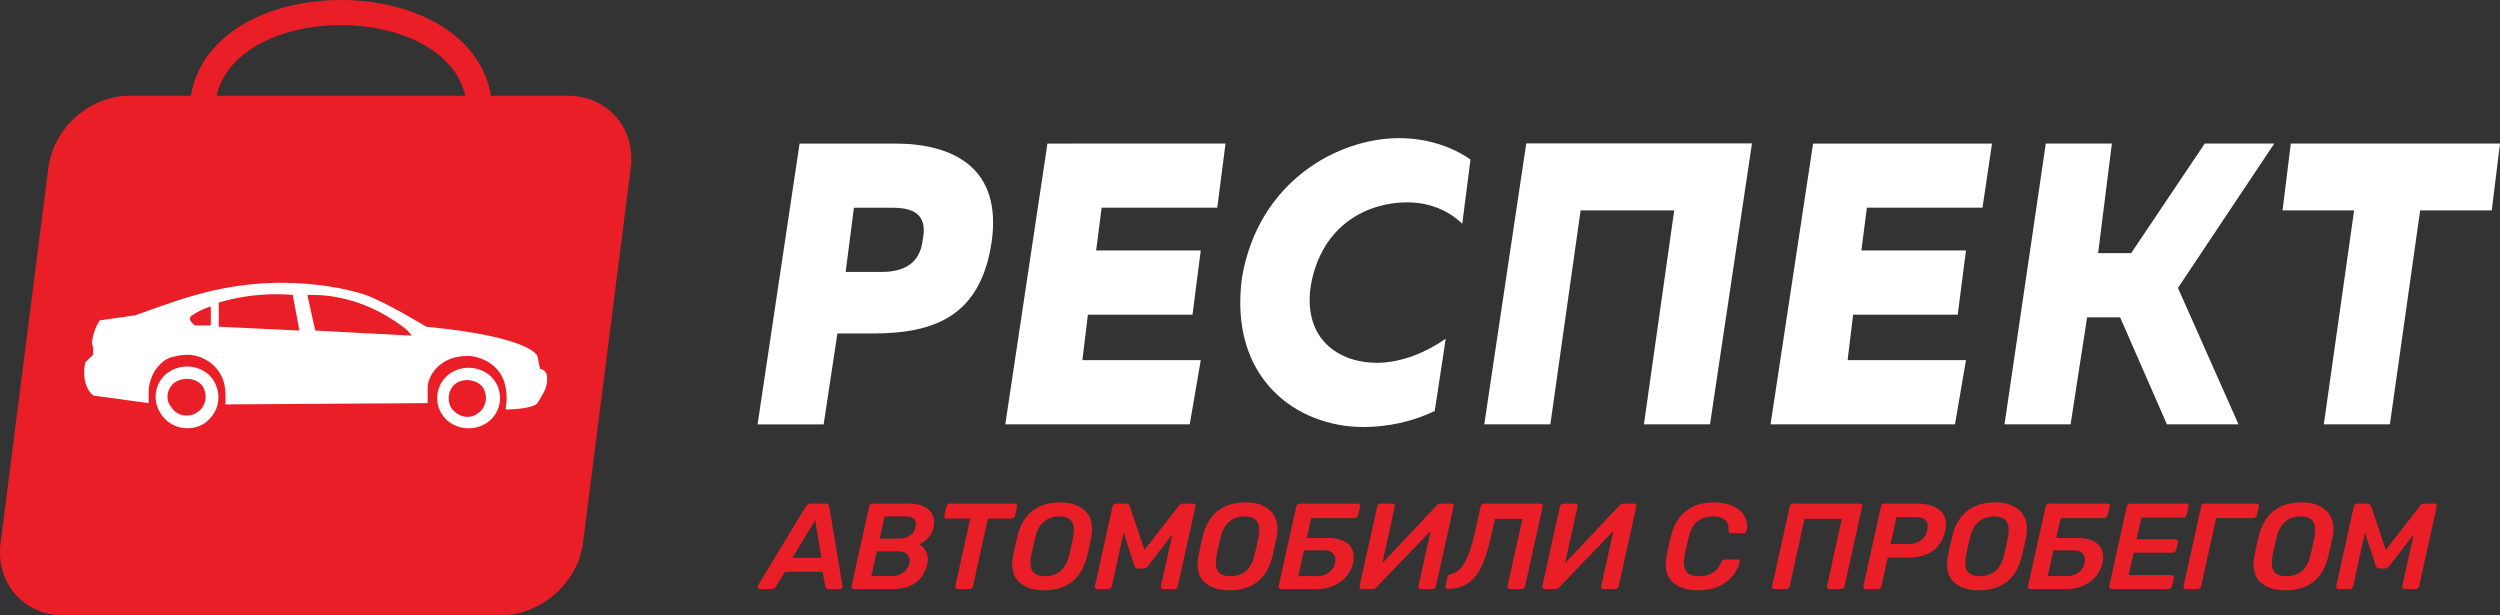 <svg width="130" height="32" viewBox="0 0 130 32" fill="none" xmlns="http://www.w3.org/2000/svg">
<rect x="0" y="0" width="130" height="32" fill="#333333" stroke="none"/>
<path d="M39.519 30.63C39.48 30.63 39.449 30.62 39.427 30.599C39.405 30.578 39.394 30.55 39.394 30.516C39.394 30.491 39.401 30.465 39.414 30.44L41.899 26.345C41.965 26.239 42.053 26.186 42.162 26.186H42.925C43.039 26.186 43.105 26.239 43.122 26.345L43.806 30.44C43.81 30.453 43.813 30.467 43.813 30.484C43.813 30.523 43.802 30.554 43.78 30.58C43.749 30.613 43.71 30.63 43.661 30.63H43.103C42.993 30.63 42.932 30.582 42.918 30.484L42.774 29.735H40.821L40.341 30.51C40.284 30.59 40.212 30.63 40.124 30.63H39.519ZM42.708 29.005L42.392 27.043L41.209 29.005H42.708Z" fill="#EA1E26"/>
<path d="M44.413 30.63C44.365 30.63 44.327 30.616 44.301 30.586C44.279 30.556 44.273 30.52 44.281 30.478L45.195 26.345C45.204 26.298 45.226 26.26 45.261 26.23C45.296 26.201 45.338 26.186 45.386 26.186H47.24C47.661 26.186 47.988 26.273 48.22 26.446C48.457 26.62 48.575 26.855 48.575 27.151C48.575 27.24 48.566 27.325 48.549 27.405C48.496 27.642 48.398 27.835 48.253 27.983C48.112 28.127 47.959 28.233 47.792 28.3C47.928 28.376 48.038 28.484 48.121 28.624C48.209 28.759 48.253 28.914 48.253 29.087C48.253 29.13 48.244 29.206 48.227 29.316C48.13 29.727 47.935 30.048 47.641 30.281C47.352 30.514 46.949 30.63 46.431 30.63H44.413ZM46.754 28.008C47.008 28.008 47.216 27.938 47.378 27.799C47.541 27.659 47.622 27.479 47.622 27.259C47.622 26.988 47.438 26.853 47.069 26.853H45.998L45.741 28.008H46.754ZM46.405 29.957C46.576 29.957 46.73 29.919 46.865 29.843C47.001 29.767 47.106 29.667 47.181 29.545C47.26 29.418 47.299 29.282 47.299 29.138C47.299 28.99 47.249 28.876 47.148 28.796C47.052 28.711 46.901 28.669 46.694 28.669H45.596L45.307 29.957H46.405Z" fill="#EA1E26"/>
<path d="M49.801 30.63C49.753 30.63 49.718 30.616 49.696 30.586C49.678 30.565 49.67 30.539 49.67 30.51C49.67 30.501 49.672 30.491 49.676 30.478L50.452 26.967H49.236C49.188 26.967 49.15 26.952 49.124 26.922C49.102 26.893 49.095 26.857 49.104 26.814L49.209 26.345C49.218 26.298 49.24 26.26 49.275 26.23C49.31 26.201 49.352 26.186 49.4 26.186H52.754C52.802 26.186 52.839 26.201 52.865 26.23C52.883 26.252 52.892 26.277 52.892 26.307C52.892 26.319 52.889 26.332 52.885 26.345L52.78 26.814C52.771 26.861 52.747 26.899 52.708 26.929C52.672 26.954 52.633 26.967 52.589 26.967H51.373L50.597 30.478C50.588 30.525 50.566 30.563 50.531 30.592C50.496 30.618 50.454 30.63 50.406 30.63H49.801Z" fill="#EA1E26"/>
<path d="M54.289 30.694C53.794 30.694 53.393 30.58 53.086 30.351C52.784 30.118 52.632 29.782 52.632 29.341C52.632 29.215 52.646 29.085 52.672 28.954C52.729 28.641 52.808 28.279 52.909 27.869C53.053 27.293 53.312 26.859 53.684 26.567C54.057 26.271 54.541 26.122 55.138 26.122C55.633 26.122 56.032 26.243 56.334 26.484C56.637 26.721 56.788 27.06 56.788 27.5C56.788 27.636 56.777 27.758 56.755 27.869C56.698 28.203 56.619 28.565 56.519 28.954C56.369 29.538 56.109 29.974 55.736 30.262C55.368 30.55 54.886 30.694 54.289 30.694ZM54.349 29.964C54.651 29.964 54.91 29.879 55.124 29.71C55.339 29.536 55.493 29.274 55.585 28.922C55.681 28.525 55.756 28.182 55.808 27.894C55.83 27.788 55.841 27.674 55.841 27.551C55.841 27.085 55.587 26.853 55.078 26.853C54.776 26.853 54.517 26.939 54.303 27.113C54.088 27.282 53.937 27.543 53.849 27.894C53.752 28.254 53.676 28.596 53.619 28.922C53.597 29.028 53.586 29.143 53.586 29.265C53.586 29.507 53.649 29.684 53.776 29.799C53.904 29.909 54.094 29.964 54.349 29.964Z" fill="#EA1E26"/>
<path d="M57.066 30.63C57.018 30.63 56.981 30.616 56.955 30.586C56.933 30.556 56.926 30.52 56.935 30.478L57.849 26.345C57.858 26.298 57.879 26.26 57.914 26.23C57.95 26.201 57.991 26.186 58.039 26.186H58.566C58.657 26.186 58.717 26.226 58.743 26.307L59.512 28.592L61.294 26.307C61.351 26.226 61.423 26.186 61.511 26.186H62.031C62.079 26.186 62.116 26.201 62.142 26.23C62.16 26.252 62.169 26.277 62.169 26.307C62.169 26.319 62.167 26.332 62.162 26.345L61.248 30.478C61.239 30.525 61.215 30.563 61.176 30.592C61.141 30.618 61.101 30.63 61.057 30.63H60.499C60.45 30.63 60.413 30.616 60.387 30.586C60.365 30.556 60.358 30.52 60.367 30.478L60.965 27.786L59.703 29.424C59.633 29.517 59.55 29.564 59.453 29.564H59.184C59.087 29.564 59.023 29.517 58.993 29.424L58.427 27.691L57.816 30.478C57.807 30.525 57.783 30.563 57.743 30.592C57.709 30.618 57.669 30.63 57.625 30.63H57.066Z" fill="#EA1E26"/>
<path d="M63.928 30.694C63.433 30.694 63.032 30.58 62.725 30.351C62.422 30.118 62.271 29.782 62.271 29.341C62.271 29.215 62.284 29.085 62.31 28.954C62.367 28.641 62.446 28.279 62.547 27.869C62.692 27.293 62.95 26.859 63.323 26.567C63.696 26.271 64.18 26.122 64.776 26.122C65.272 26.122 65.67 26.243 65.973 26.484C66.275 26.721 66.427 27.06 66.427 27.5C66.427 27.636 66.416 27.758 66.394 27.869C66.337 28.203 66.258 28.565 66.157 28.954C66.008 29.538 65.747 29.974 65.375 30.262C65.006 30.55 64.524 30.694 63.928 30.694ZM63.987 29.964C64.29 29.964 64.548 29.879 64.763 29.71C64.978 29.536 65.131 29.274 65.223 28.922C65.32 28.525 65.394 28.182 65.447 27.894C65.469 27.788 65.48 27.674 65.48 27.551C65.48 27.085 65.225 26.853 64.717 26.853C64.415 26.853 64.156 26.939 63.941 27.113C63.726 27.282 63.575 27.543 63.487 27.894C63.391 28.254 63.314 28.596 63.257 28.922C63.235 29.028 63.224 29.143 63.224 29.265C63.224 29.507 63.288 29.684 63.415 29.799C63.542 29.909 63.733 29.964 63.987 29.964Z" fill="#EA1E26"/>
<path d="M66.613 30.63C66.565 30.63 66.529 30.616 66.508 30.586C66.49 30.565 66.481 30.539 66.481 30.51C66.481 30.501 66.484 30.491 66.488 30.478L67.402 26.345C67.406 26.298 67.426 26.26 67.461 26.23C67.496 26.201 67.538 26.186 67.586 26.186H70.597C70.646 26.186 70.683 26.201 70.709 26.23C70.727 26.252 70.736 26.277 70.736 26.307C70.736 26.319 70.733 26.332 70.729 26.345L70.624 26.789C70.619 26.831 70.597 26.867 70.558 26.897C70.523 26.927 70.481 26.942 70.433 26.942H68.184L67.954 27.976H69.065C69.499 27.976 69.828 28.065 70.052 28.243C70.28 28.417 70.394 28.658 70.394 28.967C70.394 29.085 70.383 29.189 70.361 29.278C70.308 29.519 70.198 29.744 70.032 29.951C69.865 30.154 69.648 30.319 69.381 30.446C69.118 30.569 68.818 30.63 68.48 30.63H66.613ZM68.533 29.957C68.704 29.957 68.859 29.917 69 29.837C69.14 29.756 69.249 29.653 69.328 29.526C69.407 29.394 69.447 29.255 69.447 29.107C69.447 28.954 69.394 28.836 69.289 28.751C69.188 28.662 69.035 28.618 68.829 28.618H67.809L67.514 29.957H68.533Z" fill="#EA1E26"/>
<path d="M70.831 30.63C70.787 30.63 70.752 30.616 70.725 30.586C70.703 30.556 70.695 30.518 70.699 30.472L71.613 26.345C71.622 26.298 71.644 26.26 71.679 26.23C71.714 26.201 71.755 26.186 71.804 26.186H72.402C72.45 26.186 72.485 26.201 72.507 26.23C72.525 26.252 72.534 26.277 72.534 26.307C72.534 26.319 72.531 26.332 72.527 26.345L71.882 29.278L74.703 26.288C74.765 26.22 74.835 26.186 74.914 26.186H75.46C75.503 26.186 75.538 26.201 75.565 26.23C75.582 26.252 75.591 26.277 75.591 26.307C75.591 26.319 75.589 26.332 75.585 26.345L74.671 30.478C74.666 30.52 74.644 30.556 74.605 30.586C74.57 30.616 74.53 30.63 74.486 30.63H73.888C73.84 30.63 73.802 30.616 73.776 30.586C73.754 30.556 73.748 30.52 73.757 30.478L74.394 27.608L71.587 30.529C71.53 30.596 71.46 30.63 71.376 30.63H70.831Z" fill="#EA1E26"/>
<path d="M78.522 30.63C78.478 30.63 78.443 30.618 78.417 30.592C78.391 30.563 78.382 30.525 78.391 30.478L79.166 26.98H77.74L77.562 27.78C77.409 28.478 77.238 29.028 77.049 29.43C76.861 29.832 76.628 30.129 76.352 30.319C76.076 30.51 75.725 30.611 75.3 30.624C75.256 30.628 75.221 30.616 75.195 30.586C75.173 30.565 75.162 30.537 75.162 30.503C75.162 30.495 75.164 30.484 75.169 30.472L75.274 29.995C75.278 29.957 75.298 29.926 75.333 29.9C75.368 29.871 75.41 29.852 75.458 29.843C75.725 29.801 75.96 29.604 76.162 29.253C76.363 28.897 76.543 28.368 76.701 27.665L76.99 26.338C76.999 26.292 77.021 26.256 77.056 26.23C77.095 26.201 77.137 26.186 77.181 26.186H80.087C80.135 26.186 80.172 26.201 80.199 26.23C80.216 26.252 80.225 26.277 80.225 26.307C80.225 26.319 80.223 26.332 80.219 26.345L79.305 30.478C79.3 30.52 79.278 30.556 79.239 30.586C79.204 30.616 79.162 30.63 79.114 30.63H78.522Z" fill="#EA1E26"/>
<path d="M80.334 30.63C80.29 30.63 80.255 30.616 80.229 30.586C80.207 30.556 80.198 30.518 80.203 30.472L81.117 26.345C81.125 26.298 81.147 26.26 81.182 26.23C81.218 26.201 81.259 26.186 81.307 26.186H81.906C81.954 26.186 81.989 26.201 82.011 26.23C82.028 26.252 82.037 26.277 82.037 26.307C82.037 26.319 82.035 26.332 82.031 26.345L81.386 29.278L84.207 26.288C84.268 26.22 84.339 26.186 84.418 26.186H84.963C85.007 26.186 85.042 26.201 85.068 26.23C85.086 26.252 85.095 26.277 85.095 26.307C85.095 26.319 85.093 26.332 85.088 26.345L84.174 30.478C84.17 30.52 84.148 30.556 84.108 30.586C84.073 30.616 84.034 30.63 83.99 30.63H83.392C83.344 30.63 83.306 30.616 83.28 30.586C83.258 30.556 83.251 30.52 83.26 30.478L83.898 27.608L81.09 30.529C81.033 30.596 80.963 30.63 80.88 30.63H80.334Z" fill="#EA1E26"/>
<path d="M88.285 30.694C87.759 30.694 87.349 30.575 87.055 30.338C86.762 30.097 86.615 29.763 86.615 29.335C86.615 29.234 86.626 29.113 86.648 28.973C86.7 28.669 86.784 28.292 86.897 27.843C87.038 27.293 87.294 26.87 87.667 26.573C88.039 26.273 88.526 26.122 89.126 26.122C89.473 26.122 89.775 26.175 90.034 26.281C90.297 26.383 90.499 26.527 90.639 26.713C90.779 26.899 90.849 27.113 90.849 27.354C90.849 27.405 90.841 27.485 90.823 27.596C90.814 27.634 90.797 27.665 90.77 27.691C90.748 27.716 90.718 27.729 90.678 27.729H90.047C89.938 27.729 89.883 27.678 89.883 27.576C89.913 27.094 89.642 26.853 89.067 26.853C88.76 26.853 88.5 26.935 88.285 27.1C88.07 27.265 87.919 27.523 87.831 27.875C87.739 28.222 87.66 28.578 87.594 28.942C87.573 29.069 87.562 29.174 87.562 29.259C87.562 29.729 87.82 29.964 88.338 29.964C88.609 29.964 88.842 29.909 89.034 29.799C89.227 29.689 89.385 29.502 89.508 29.24C89.539 29.181 89.567 29.14 89.593 29.119C89.624 29.098 89.666 29.087 89.718 29.087H90.356C90.396 29.087 90.426 29.1 90.448 29.126C90.466 29.143 90.475 29.164 90.475 29.189C90.475 29.198 90.472 29.208 90.468 29.221C90.345 29.661 90.1 30.017 89.731 30.288C89.363 30.558 88.881 30.694 88.285 30.694Z" fill="#EA1E26"/>
<path d="M92.276 30.63C92.228 30.63 92.193 30.616 92.171 30.586C92.153 30.565 92.145 30.539 92.145 30.51C92.145 30.501 92.147 30.491 92.151 30.478L93.065 26.345C93.07 26.298 93.089 26.26 93.124 26.23C93.159 26.201 93.201 26.186 93.249 26.186H96.695C96.743 26.186 96.78 26.201 96.807 26.23C96.829 26.252 96.84 26.279 96.84 26.313C96.84 26.321 96.837 26.332 96.833 26.345L95.919 30.478C95.91 30.525 95.886 30.563 95.847 30.592C95.812 30.618 95.77 30.63 95.722 30.63H95.13C95.082 30.63 95.047 30.616 95.025 30.586C95.007 30.565 94.998 30.539 94.998 30.51C94.998 30.501 95.001 30.491 95.005 30.478L95.774 26.98H93.835L93.065 30.478C93.056 30.525 93.032 30.563 92.993 30.592C92.958 30.618 92.918 30.63 92.875 30.63H92.276Z" fill="#EA1E26"/>
<path d="M97.027 30.63C96.979 30.63 96.942 30.616 96.915 30.586C96.893 30.556 96.887 30.52 96.895 30.478L97.809 26.345C97.818 26.298 97.84 26.26 97.875 26.23C97.91 26.201 97.952 26.186 98 26.186H99.683C100.148 26.186 100.514 26.279 100.782 26.465C101.053 26.647 101.189 26.914 101.189 27.265C101.189 27.363 101.176 27.473 101.15 27.596C100.944 28.527 100.299 28.992 99.217 28.992H98.165L97.836 30.478C97.827 30.525 97.805 30.563 97.77 30.592C97.735 30.618 97.693 30.63 97.645 30.63H97.027ZM99.236 28.288C99.486 28.288 99.699 28.228 99.874 28.11C100.05 27.991 100.161 27.82 100.21 27.596C100.231 27.49 100.242 27.405 100.242 27.341C100.242 27.193 100.192 27.081 100.091 27.005C99.995 26.929 99.828 26.891 99.591 26.891H98.618L98.309 28.288H99.236Z" fill="#EA1E26"/>
<path d="M102.9 30.694C102.405 30.694 102.003 30.58 101.697 30.351C101.394 30.118 101.243 29.782 101.243 29.341C101.243 29.215 101.256 29.085 101.282 28.954C101.339 28.641 101.418 28.279 101.519 27.869C101.664 27.293 101.922 26.859 102.295 26.567C102.668 26.271 103.152 26.122 103.748 26.122C104.243 26.122 104.642 26.243 104.945 26.484C105.247 26.721 105.398 27.06 105.398 27.5C105.398 27.636 105.388 27.758 105.366 27.869C105.309 28.203 105.23 28.565 105.129 28.954C104.98 29.538 104.719 29.974 104.346 30.262C103.978 30.55 103.496 30.694 102.9 30.694ZM102.959 29.964C103.262 29.964 103.52 29.879 103.735 29.71C103.95 29.536 104.103 29.274 104.195 28.922C104.292 28.525 104.366 28.182 104.419 27.894C104.441 27.788 104.452 27.674 104.452 27.551C104.452 27.085 104.197 26.853 103.689 26.853C103.386 26.853 103.128 26.939 102.913 27.113C102.698 27.282 102.547 27.543 102.459 27.894C102.363 28.254 102.286 28.596 102.229 28.922C102.207 29.028 102.196 29.143 102.196 29.265C102.196 29.507 102.26 29.684 102.387 29.799C102.514 29.909 102.705 29.964 102.959 29.964Z" fill="#EA1E26"/>
<path d="M105.585 30.63C105.536 30.63 105.501 30.616 105.479 30.586C105.462 30.565 105.453 30.539 105.453 30.51C105.453 30.501 105.455 30.491 105.46 30.478L106.374 26.345C106.378 26.298 106.398 26.26 106.433 26.23C106.468 26.201 106.51 26.186 106.558 26.186H109.569C109.618 26.186 109.655 26.201 109.681 26.23C109.699 26.252 109.707 26.277 109.707 26.307C109.707 26.319 109.705 26.332 109.701 26.345L109.596 26.789C109.591 26.831 109.569 26.867 109.53 26.897C109.495 26.927 109.453 26.942 109.405 26.942H107.156L106.926 27.976H108.037C108.471 27.976 108.8 28.065 109.024 28.243C109.252 28.417 109.366 28.658 109.366 28.967C109.366 29.085 109.355 29.189 109.333 29.278C109.28 29.519 109.17 29.744 109.004 29.951C108.837 30.154 108.62 30.319 108.353 30.446C108.09 30.569 107.79 30.63 107.452 30.63H105.585ZM107.505 29.957C107.676 29.957 107.831 29.917 107.972 29.837C108.112 29.756 108.221 29.653 108.3 29.526C108.379 29.394 108.419 29.255 108.419 29.107C108.419 28.954 108.366 28.836 108.261 28.751C108.16 28.662 108.007 28.618 107.801 28.618H106.781L106.485 29.957H107.505Z" fill="#EA1E26"/>
<path d="M109.809 30.63C109.761 30.63 109.723 30.616 109.697 30.586C109.675 30.556 109.669 30.52 109.677 30.478L110.591 26.345C110.6 26.298 110.622 26.26 110.657 26.23C110.692 26.201 110.734 26.186 110.782 26.186H113.675C113.723 26.186 113.759 26.201 113.78 26.23C113.798 26.252 113.807 26.277 113.807 26.307C113.807 26.319 113.805 26.332 113.8 26.345L113.708 26.764C113.699 26.81 113.675 26.848 113.636 26.878C113.601 26.903 113.561 26.916 113.517 26.916H111.354L111.104 28.04H113.123C113.171 28.04 113.206 28.055 113.228 28.084C113.246 28.105 113.254 28.131 113.254 28.161C113.254 28.169 113.252 28.18 113.248 28.192L113.162 28.586C113.154 28.633 113.129 28.671 113.09 28.7C113.055 28.726 113.016 28.738 112.972 28.738H110.953L110.69 29.9H112.913C112.961 29.9 112.996 29.915 113.018 29.945C113.035 29.966 113.044 29.991 113.044 30.021C113.044 30.034 113.042 30.046 113.037 30.059L112.945 30.478C112.937 30.525 112.913 30.563 112.873 30.592C112.838 30.618 112.799 30.63 112.755 30.63H109.809Z" fill="#EA1E26"/>
<path d="M113.669 30.63C113.621 30.63 113.586 30.616 113.564 30.586C113.547 30.565 113.538 30.539 113.538 30.51C113.538 30.501 113.54 30.491 113.544 30.478L114.458 26.345C114.463 26.298 114.482 26.26 114.518 26.23C114.553 26.201 114.594 26.186 114.642 26.186H117.325C117.373 26.186 117.411 26.201 117.437 26.23C117.459 26.252 117.47 26.279 117.47 26.313C117.47 26.321 117.468 26.332 117.463 26.345L117.358 26.789C117.349 26.836 117.325 26.874 117.286 26.903C117.251 26.929 117.211 26.942 117.167 26.942H115.241L114.458 30.478C114.45 30.525 114.425 30.563 114.386 30.592C114.351 30.618 114.311 30.63 114.268 30.63H113.669Z" fill="#EA1E26"/>
<path d="M118.838 30.694C118.343 30.694 117.941 30.58 117.635 30.351C117.332 30.118 117.181 29.782 117.181 29.341C117.181 29.215 117.194 29.085 117.22 28.954C117.277 28.641 117.356 28.279 117.457 27.869C117.602 27.293 117.86 26.859 118.233 26.567C118.606 26.271 119.09 26.122 119.686 26.122C120.182 26.122 120.58 26.243 120.883 26.484C121.185 26.721 121.337 27.06 121.337 27.5C121.337 27.636 121.326 27.758 121.304 27.869C121.247 28.203 121.168 28.565 121.067 28.954C120.918 29.538 120.657 29.974 120.285 30.262C119.916 30.55 119.434 30.694 118.838 30.694ZM118.897 29.964C119.2 29.964 119.458 29.879 119.673 29.71C119.888 29.536 120.041 29.274 120.133 28.922C120.23 28.525 120.304 28.182 120.357 27.894C120.379 27.788 120.39 27.674 120.39 27.551C120.39 27.085 120.135 26.853 119.627 26.853C119.325 26.853 119.066 26.939 118.851 27.113C118.636 27.282 118.485 27.543 118.397 27.894C118.301 28.254 118.224 28.596 118.167 28.922C118.145 29.028 118.134 29.143 118.134 29.265C118.134 29.507 118.198 29.684 118.325 29.799C118.452 29.909 118.643 29.964 118.897 29.964Z" fill="#EA1E26"/>
<path d="M121.615 30.63C121.567 30.63 121.529 30.616 121.503 30.586C121.481 30.556 121.475 30.52 121.483 30.478L122.397 26.345C122.406 26.298 122.428 26.26 122.463 26.23C122.498 26.201 122.54 26.186 122.588 26.186H123.114C123.206 26.186 123.265 26.226 123.292 26.307L124.061 28.592L125.843 26.307C125.9 26.226 125.972 26.186 126.06 26.186H126.579C126.627 26.186 126.665 26.201 126.691 26.23C126.709 26.252 126.717 26.277 126.717 26.307C126.717 26.319 126.715 26.332 126.711 26.345L125.797 30.478C125.788 30.525 125.764 30.563 125.724 30.592C125.689 30.618 125.65 30.63 125.606 30.63H125.047C124.999 30.63 124.962 30.616 124.935 30.586C124.913 30.556 124.907 30.52 124.916 30.478L125.514 27.786L124.252 29.424C124.181 29.517 124.098 29.564 124.002 29.564H123.732C123.636 29.564 123.572 29.517 123.541 29.424L122.976 27.691L122.364 30.478C122.356 30.525 122.332 30.563 122.292 30.592C122.257 30.618 122.218 30.63 122.174 30.63H121.615Z" fill="#EA1E26"/>
<path d="M30.316 28.236C30.048 30.32 28.103 32 26.024 32H3.317C1.238 32 -0.237 30.32 0.031 28.236L2.512 8.741C2.781 6.657 4.658 4.977 6.737 4.977H29.511C31.59 4.977 33.065 6.657 32.797 8.741L30.316 28.236Z" fill="#EA1E26"/>
<path d="M130 7.462L129.571 10.939H125.849L124.274 22.065H120.839L122.414 10.939H118.692L119.122 7.462H130Z" fill="white"/>
<path d="M118.263 7.462L113.253 14.972L116.402 22.065H112.68L110.247 16.502H108.529L107.671 22.065H104.235L106.382 7.462H109.818L109.102 13.164H110.82L114.649 7.462H118.263Z" fill="white"/>
<path d="M103.09 10.8H97.078L96.792 13.025H102.231L101.802 16.363H96.363L96.076 18.727H102.231L101.659 22.065H92.069L94.28 7.467H103.584L103.09 10.8Z" fill="white"/>
<path d="M77.182 22.065L79.365 7.458H91.103L88.92 22.065H85.484L87.059 10.939H82.192L80.618 22.065H77.182Z" fill="white"/>
<path d="M72.745 7.184C74.176 7.184 75.465 7.601 76.466 8.296L76.037 11.634C75.321 10.939 74.32 10.522 73.174 10.522C71.17 10.522 68.737 11.634 68.165 14.833C67.735 17.614 69.596 18.866 71.6 18.866C72.888 18.866 74.176 18.31 75.178 17.614L74.606 21.37C73.461 21.926 72.172 22.204 70.884 22.204C67.449 22.204 63.87 19.701 64.586 14.416C65.445 9.409 69.596 7.184 72.745 7.184Z" fill="white"/>
<path d="M63.727 7.462L63.298 10.8H57.286L57 13.025H62.439L62.01 16.363H56.571L56.284 18.727H62.439L61.867 22.065H52.276L54.467 7.466L63.727 7.462Z" fill="white"/>
<path d="M46.551 7.466C49.557 7.466 52.133 8.717 51.561 12.611C50.988 16.367 48.698 17.34 45.406 17.34H43.545L42.829 22.069H39.394L41.578 7.466H46.551ZM46.408 10.803H44.404L43.974 14.141H45.835C46.98 14.141 47.839 13.724 47.982 12.472C48.269 11.082 47.41 10.803 46.408 10.803Z" fill="white"/>
<path d="M25.743 19.837C25.262 19.109 24.231 18.91 23.474 19.374C22.718 19.837 22.512 20.831 22.993 21.559C23.474 22.287 24.506 22.486 25.262 22.022C26.018 21.559 26.224 20.566 25.743 19.837ZM23.474 21.228C23.2 20.764 23.337 20.168 23.75 19.904C24.231 19.639 24.849 19.771 25.124 20.168C25.399 20.632 25.262 21.228 24.849 21.493C24.437 21.824 23.818 21.691 23.474 21.228Z" fill="white"/>
<path d="M11.1 19.771C10.619 19.043 9.588 18.844 8.831 19.308C8.075 19.771 7.869 20.764 8.35 21.493C8.831 22.287 9.863 22.486 10.619 22.022C11.375 21.493 11.581 20.566 11.1 19.771ZM8.9 21.162C8.556 20.764 8.694 20.102 9.175 19.837C9.656 19.573 10.275 19.705 10.55 20.102C10.825 20.566 10.688 21.162 10.275 21.426C9.794 21.758 9.175 21.625 8.9 21.162Z" fill="white"/>
<path d="M28.424 19.44C28.424 19.44 28.355 19.241 28.08 19.175L27.943 18.513C27.943 18.513 27.668 17.52 22.168 16.99C22.168 16.99 20.106 15.732 19.006 15.335C19.006 15.335 15.362 14.011 10.688 15.203C10.688 15.203 9.725 15.401 7.044 16.394L5.188 16.659C5.188 16.659 4.844 17.123 4.775 17.851L4.844 18.05V18.447L4.432 18.844C4.432 18.844 4.157 19.97 4.844 20.566L7.731 20.963C7.731 20.963 7.731 20.698 7.731 20.367C7.731 19.97 7.869 19.573 8.075 19.241C8.281 18.977 8.488 18.712 8.9 18.579C9.175 18.513 9.45 18.447 9.725 18.447C10.55 18.447 11.306 18.977 11.581 19.705C11.787 20.168 11.719 21.029 11.719 21.029L22.237 20.963V20.168C22.237 20.168 22.237 20.764 22.237 20.168C22.237 19.573 22.856 18.447 24.437 18.513C24.437 18.513 26.705 18.646 26.293 21.294C26.293 21.294 27.668 21.294 27.943 20.963C27.943 20.963 28.08 20.764 28.218 20.5C28.562 19.97 28.424 19.44 28.424 19.44ZM10.963 16.924H10.137C10.137 16.924 9.656 16.593 10 16.394C10 16.394 10.344 16.13 10.963 15.931V16.924ZM11.375 16.99V15.732C12.269 15.467 13.575 15.203 15.225 15.335L15.569 17.189L11.375 16.99ZM16.393 17.189L15.981 15.335C18.318 15.269 20.037 16.328 20.862 16.924C21.206 17.189 21.137 17.123 21.412 17.454L16.393 17.189Z" fill="white"/>
<path fill-rule="evenodd" clip-rule="evenodd" d="M23.049 1.411C24.553 2.378 25.606 3.873 25.606 5.878H24.293C24.293 4.399 23.541 3.282 22.336 2.508C21.113 1.721 19.439 1.306 17.727 1.306C16.015 1.306 14.342 1.721 13.118 2.508C11.914 3.282 11.162 4.399 11.162 5.878H9.848C9.848 3.873 10.902 2.378 12.405 1.411C13.89 0.456 15.828 -5.06031e-07 17.727 0C19.627 5.44957e-07 21.564 0.456 23.049 1.411Z" fill="#EA1E26"/>
</svg>
